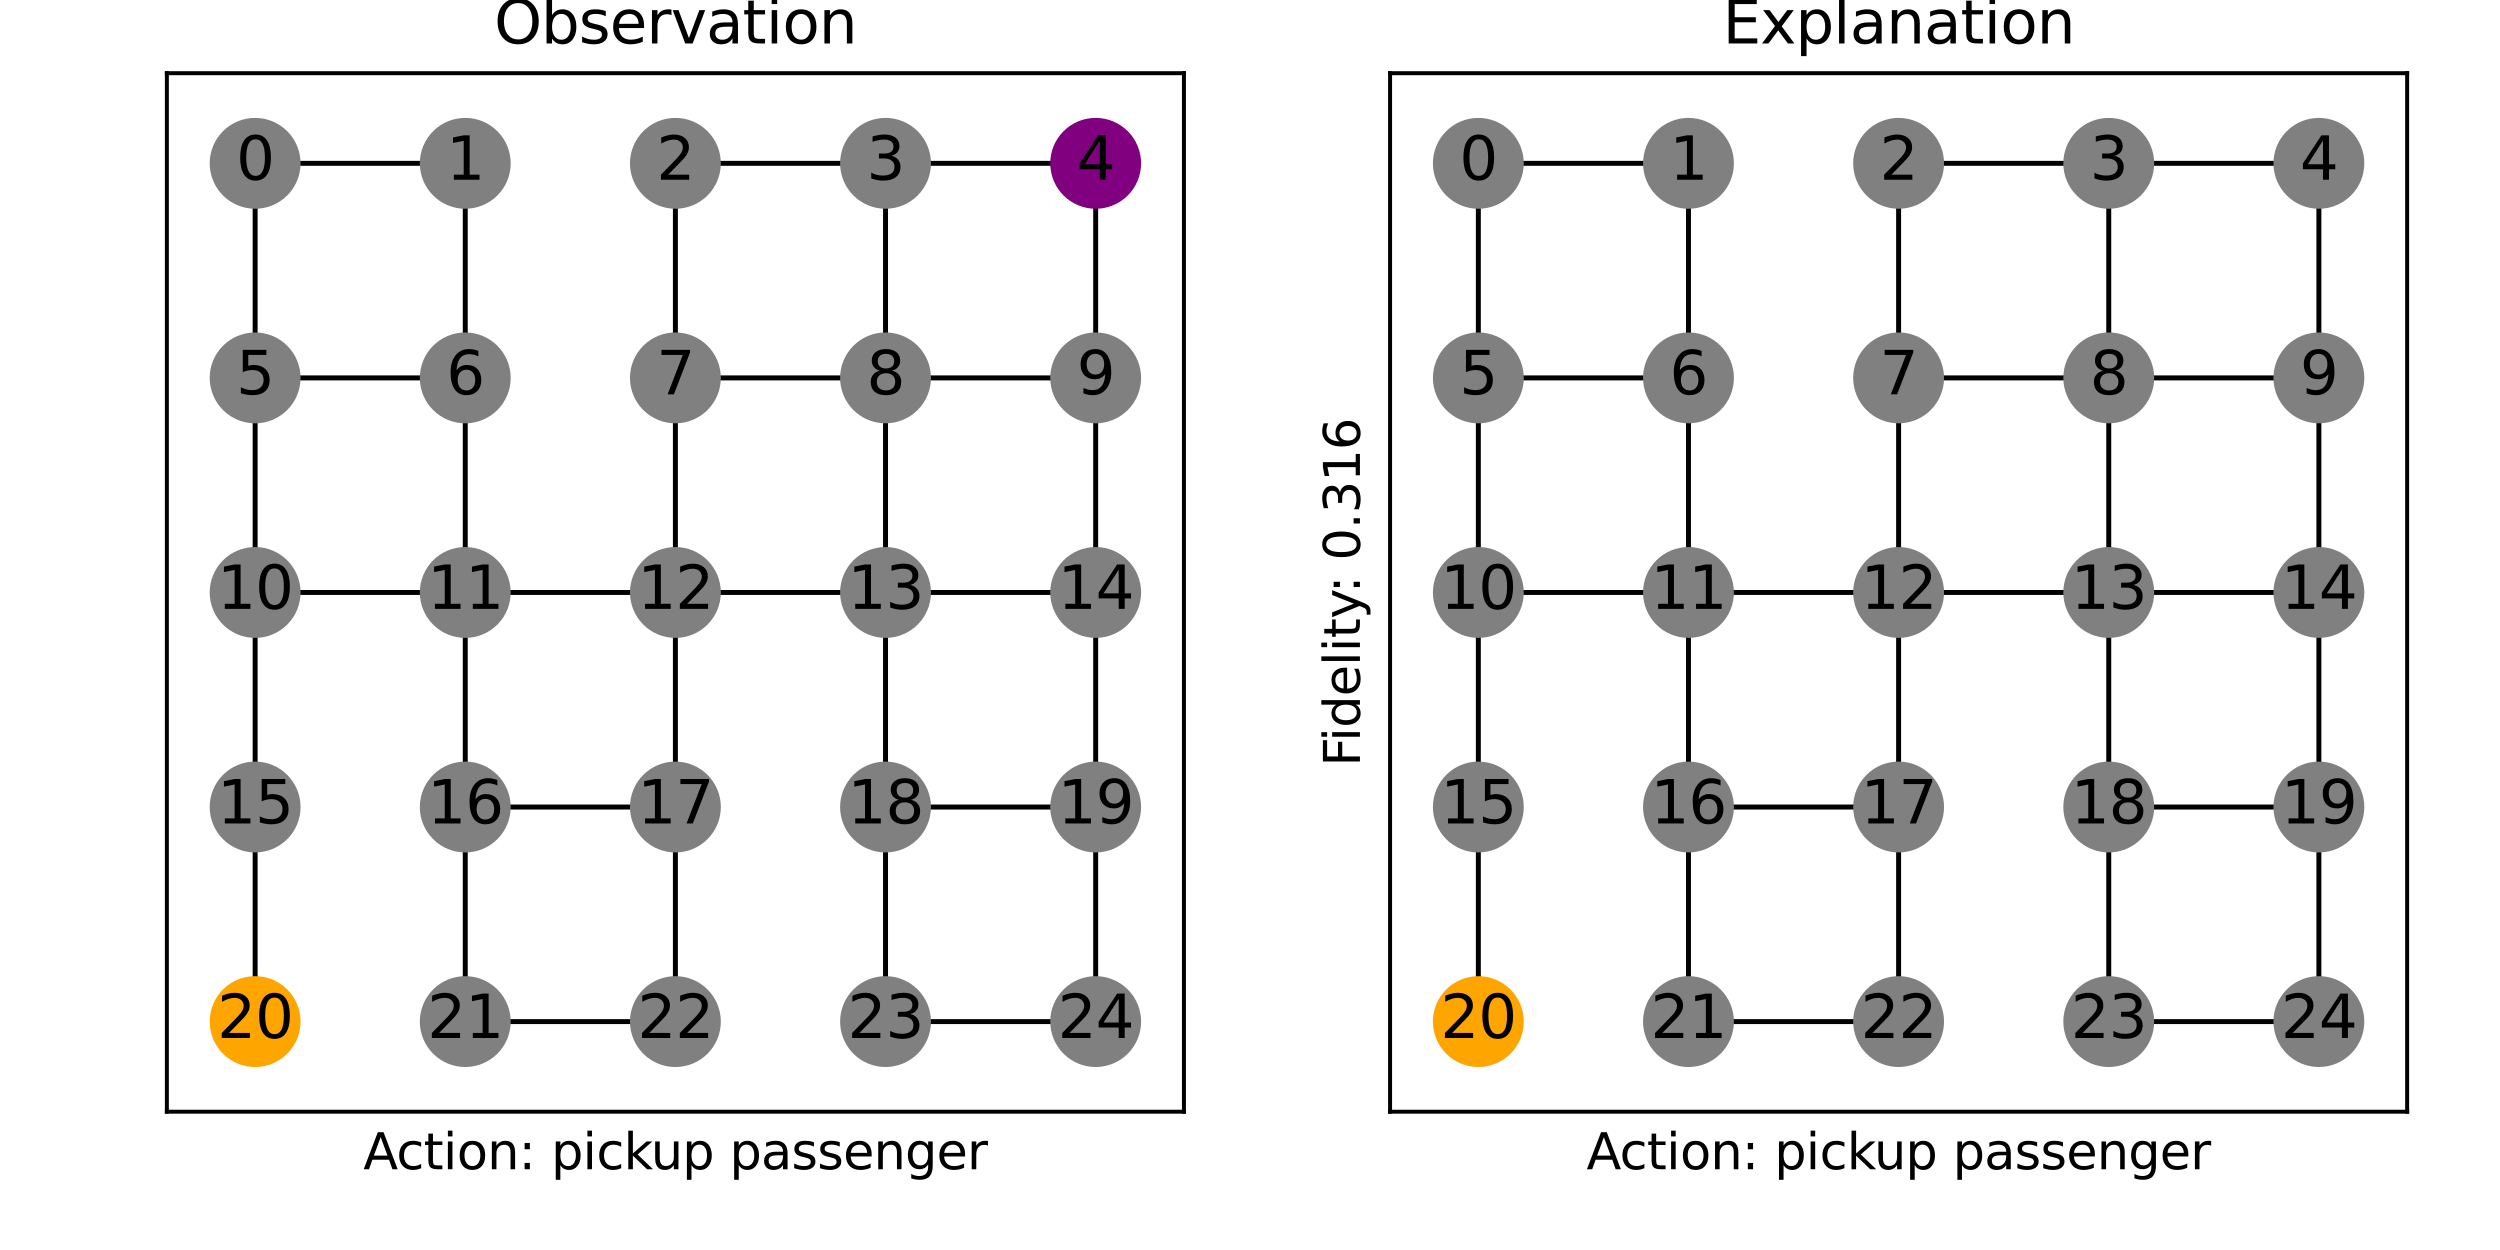 <?xml version="1.0" encoding="utf-8" standalone="no"?>
<!DOCTYPE svg PUBLIC "-//W3C//DTD SVG 1.1//EN"
  "http://www.w3.org/Graphics/SVG/1.1/DTD/svg11.dtd">
<svg xmlns:xlink="http://www.w3.org/1999/xlink" width="504pt" height="252pt" viewBox="0 0 504 252" xmlns="http://www.w3.org/2000/svg" version="1.1">
 <defs>
  <style type="text/css">*{stroke-linejoin: round; stroke-linecap: butt}</style>
 </defs>
 <g id="figure_1">
  <g id="patch_1">
   <path d="M 0 252 
L 504 252 
L 504 0 
L 0 0 
z
" style="fill: #ffffff"/>
  </g>
  <g id="axes_1">
   <g id="patch_2">
    <path d="M 33.64 224.12 
L 238.68 224.12 
L 238.68 14.76 
L 33.64 14.76 
z
" style="fill: #ffffff"/>
   </g>
   <g id="LineCollection_1">
    <path d="M 51.433 32.928 
L 93.796 32.928 
" clip-path="url(#pcb4b82e349)" style="fill: none; stroke: #000000"/>
    <path d="M 51.433 32.928 
L 51.433 76.184 
" clip-path="url(#pcb4b82e349)" style="fill: none; stroke: #000000"/>
    <path d="M 93.796 32.928 
L 93.796 76.184 
" clip-path="url(#pcb4b82e349)" style="fill: none; stroke: #000000"/>
    <path d="M 136.16 32.928 
L 178.524 32.928 
" clip-path="url(#pcb4b82e349)" style="fill: none; stroke: #000000"/>
    <path d="M 136.16 32.928 
L 136.16 76.184 
" clip-path="url(#pcb4b82e349)" style="fill: none; stroke: #000000"/>
    <path d="M 178.524 32.928 
L 220.887 32.928 
" clip-path="url(#pcb4b82e349)" style="fill: none; stroke: #000000"/>
    <path d="M 178.524 32.928 
L 178.524 76.184 
" clip-path="url(#pcb4b82e349)" style="fill: none; stroke: #000000"/>
    <path d="M 220.887 32.928 
L 220.887 76.184 
" clip-path="url(#pcb4b82e349)" style="fill: none; stroke: #000000"/>
    <path d="M 51.433 76.184 
L 93.796 76.184 
" clip-path="url(#pcb4b82e349)" style="fill: none; stroke: #000000"/>
    <path d="M 51.433 76.184 
L 51.433 119.44 
" clip-path="url(#pcb4b82e349)" style="fill: none; stroke: #000000"/>
    <path d="M 93.796 76.184 
L 93.796 119.44 
" clip-path="url(#pcb4b82e349)" style="fill: none; stroke: #000000"/>
    <path d="M 136.16 76.184 
L 178.524 76.184 
" clip-path="url(#pcb4b82e349)" style="fill: none; stroke: #000000"/>
    <path d="M 136.16 76.184 
L 136.16 119.44 
" clip-path="url(#pcb4b82e349)" style="fill: none; stroke: #000000"/>
    <path d="M 178.524 76.184 
L 220.887 76.184 
" clip-path="url(#pcb4b82e349)" style="fill: none; stroke: #000000"/>
    <path d="M 178.524 76.184 
L 178.524 119.44 
" clip-path="url(#pcb4b82e349)" style="fill: none; stroke: #000000"/>
    <path d="M 220.887 76.184 
L 220.887 119.44 
" clip-path="url(#pcb4b82e349)" style="fill: none; stroke: #000000"/>
    <path d="M 51.433 119.44 
L 93.796 119.44 
" clip-path="url(#pcb4b82e349)" style="fill: none; stroke: #000000"/>
    <path d="M 51.433 119.44 
L 51.433 162.696 
" clip-path="url(#pcb4b82e349)" style="fill: none; stroke: #000000"/>
    <path d="M 93.796 119.44 
L 136.16 119.44 
" clip-path="url(#pcb4b82e349)" style="fill: none; stroke: #000000"/>
    <path d="M 93.796 119.44 
L 93.796 162.696 
" clip-path="url(#pcb4b82e349)" style="fill: none; stroke: #000000"/>
    <path d="M 136.16 119.44 
L 178.524 119.44 
" clip-path="url(#pcb4b82e349)" style="fill: none; stroke: #000000"/>
    <path d="M 136.16 119.44 
L 136.16 162.696 
" clip-path="url(#pcb4b82e349)" style="fill: none; stroke: #000000"/>
    <path d="M 178.524 119.44 
L 220.887 119.44 
" clip-path="url(#pcb4b82e349)" style="fill: none; stroke: #000000"/>
    <path d="M 178.524 119.44 
L 178.524 162.696 
" clip-path="url(#pcb4b82e349)" style="fill: none; stroke: #000000"/>
    <path d="M 220.887 119.44 
L 220.887 162.696 
" clip-path="url(#pcb4b82e349)" style="fill: none; stroke: #000000"/>
    <path d="M 51.433 162.696 
L 51.433 205.952 
" clip-path="url(#pcb4b82e349)" style="fill: none; stroke: #000000"/>
    <path d="M 93.796 162.696 
L 136.16 162.696 
" clip-path="url(#pcb4b82e349)" style="fill: none; stroke: #000000"/>
    <path d="M 93.796 162.696 
L 93.796 205.952 
" clip-path="url(#pcb4b82e349)" style="fill: none; stroke: #000000"/>
    <path d="M 136.16 162.696 
L 136.16 205.952 
" clip-path="url(#pcb4b82e349)" style="fill: none; stroke: #000000"/>
    <path d="M 178.524 162.696 
L 220.887 162.696 
" clip-path="url(#pcb4b82e349)" style="fill: none; stroke: #000000"/>
    <path d="M 178.524 162.696 
L 178.524 205.952 
" clip-path="url(#pcb4b82e349)" style="fill: none; stroke: #000000"/>
    <path d="M 220.887 162.696 
L 220.887 205.952 
" clip-path="url(#pcb4b82e349)" style="fill: none; stroke: #000000"/>
    <path d="M 93.796 205.952 
L 136.16 205.952 
" clip-path="url(#pcb4b82e349)" style="fill: none; stroke: #000000"/>
    <path d="M 178.524 205.952 
L 220.887 205.952 
" clip-path="url(#pcb4b82e349)" style="fill: none; stroke: #000000"/>
   </g>
   <g id="matplotlib.axis_1">
    <g id="xtick_1"/>
    <g id="xtick_2"/>
    <g id="xtick_3"/>
    <g id="xtick_4"/>
    <g id="xtick_5"/>
    <g id="text_1">
     <!-- Action: pickup passenger -->
     <g transform="translate(73.244 235.718)scale(0.1 -0.1)">
      <defs>
       <path id="DejaVuSans-41" d="M 2188 4044 
L 1331 1722 
L 3047 1722 
L 2188 4044 
z
M 1831 4666 
L 2547 4666 
L 4325 0 
L 3669 0 
L 3244 1197 
L 1141 1197 
L 716 0 
L 50 0 
L 1831 4666 
z
" transform="scale(0.016)"/>
       <path id="DejaVuSans-63" d="M 3122 3366 
L 3122 2828 
Q 2878 2963 2633 3030 
Q 2388 3097 2138 3097 
Q 1578 3097 1268 2742 
Q 959 2388 959 1747 
Q 959 1106 1268 751 
Q 1578 397 2138 397 
Q 2388 397 2633 464 
Q 2878 531 3122 666 
L 3122 134 
Q 2881 22 2623 -34 
Q 2366 -91 2075 -91 
Q 1284 -91 818 406 
Q 353 903 353 1747 
Q 353 2603 823 3093 
Q 1294 3584 2113 3584 
Q 2378 3584 2631 3529 
Q 2884 3475 3122 3366 
z
" transform="scale(0.016)"/>
       <path id="DejaVuSans-74" d="M 1172 4494 
L 1172 3500 
L 2356 3500 
L 2356 3053 
L 1172 3053 
L 1172 1153 
Q 1172 725 1289 603 
Q 1406 481 1766 481 
L 2356 481 
L 2356 0 
L 1766 0 
Q 1100 0 847 248 
Q 594 497 594 1153 
L 594 3053 
L 172 3053 
L 172 3500 
L 594 3500 
L 594 4494 
L 1172 4494 
z
" transform="scale(0.016)"/>
       <path id="DejaVuSans-69" d="M 603 3500 
L 1178 3500 
L 1178 0 
L 603 0 
L 603 3500 
z
M 603 4863 
L 1178 4863 
L 1178 4134 
L 603 4134 
L 603 4863 
z
" transform="scale(0.016)"/>
       <path id="DejaVuSans-6f" d="M 1959 3097 
Q 1497 3097 1228 2736 
Q 959 2375 959 1747 
Q 959 1119 1226 758 
Q 1494 397 1959 397 
Q 2419 397 2687 759 
Q 2956 1122 2956 1747 
Q 2956 2369 2687 2733 
Q 2419 3097 1959 3097 
z
M 1959 3584 
Q 2709 3584 3137 3096 
Q 3566 2609 3566 1747 
Q 3566 888 3137 398 
Q 2709 -91 1959 -91 
Q 1206 -91 779 398 
Q 353 888 353 1747 
Q 353 2609 779 3096 
Q 1206 3584 1959 3584 
z
" transform="scale(0.016)"/>
       <path id="DejaVuSans-6e" d="M 3513 2113 
L 3513 0 
L 2938 0 
L 2938 2094 
Q 2938 2591 2744 2837 
Q 2550 3084 2163 3084 
Q 1697 3084 1428 2787 
Q 1159 2491 1159 1978 
L 1159 0 
L 581 0 
L 581 3500 
L 1159 3500 
L 1159 2956 
Q 1366 3272 1645 3428 
Q 1925 3584 2291 3584 
Q 2894 3584 3203 3211 
Q 3513 2838 3513 2113 
z
" transform="scale(0.016)"/>
       <path id="DejaVuSans-3a" d="M 750 794 
L 1409 794 
L 1409 0 
L 750 0 
L 750 794 
z
M 750 3309 
L 1409 3309 
L 1409 2516 
L 750 2516 
L 750 3309 
z
" transform="scale(0.016)"/>
       <path id="DejaVuSans-20" transform="scale(0.016)"/>
       <path id="DejaVuSans-70" d="M 1159 525 
L 1159 -1331 
L 581 -1331 
L 581 3500 
L 1159 3500 
L 1159 2969 
Q 1341 3281 1617 3432 
Q 1894 3584 2278 3584 
Q 2916 3584 3314 3078 
Q 3713 2572 3713 1747 
Q 3713 922 3314 415 
Q 2916 -91 2278 -91 
Q 1894 -91 1617 61 
Q 1341 213 1159 525 
z
M 3116 1747 
Q 3116 2381 2855 2742 
Q 2594 3103 2138 3103 
Q 1681 3103 1420 2742 
Q 1159 2381 1159 1747 
Q 1159 1113 1420 752 
Q 1681 391 2138 391 
Q 2594 391 2855 752 
Q 3116 1113 3116 1747 
z
" transform="scale(0.016)"/>
       <path id="DejaVuSans-6b" d="M 581 4863 
L 1159 4863 
L 1159 1991 
L 2875 3500 
L 3609 3500 
L 1753 1863 
L 3688 0 
L 2938 0 
L 1159 1709 
L 1159 0 
L 581 0 
L 581 4863 
z
" transform="scale(0.016)"/>
       <path id="DejaVuSans-75" d="M 544 1381 
L 544 3500 
L 1119 3500 
L 1119 1403 
Q 1119 906 1312 657 
Q 1506 409 1894 409 
Q 2359 409 2629 706 
Q 2900 1003 2900 1516 
L 2900 3500 
L 3475 3500 
L 3475 0 
L 2900 0 
L 2900 538 
Q 2691 219 2414 64 
Q 2138 -91 1772 -91 
Q 1169 -91 856 284 
Q 544 659 544 1381 
z
M 1991 3584 
L 1991 3584 
z
" transform="scale(0.016)"/>
       <path id="DejaVuSans-61" d="M 2194 1759 
Q 1497 1759 1228 1600 
Q 959 1441 959 1056 
Q 959 750 1161 570 
Q 1363 391 1709 391 
Q 2188 391 2477 730 
Q 2766 1069 2766 1631 
L 2766 1759 
L 2194 1759 
z
M 3341 1997 
L 3341 0 
L 2766 0 
L 2766 531 
Q 2569 213 2275 61 
Q 1981 -91 1556 -91 
Q 1019 -91 701 211 
Q 384 513 384 1019 
Q 384 1609 779 1909 
Q 1175 2209 1959 2209 
L 2766 2209 
L 2766 2266 
Q 2766 2663 2505 2880 
Q 2244 3097 1772 3097 
Q 1472 3097 1187 3025 
Q 903 2953 641 2809 
L 641 3341 
Q 956 3463 1253 3523 
Q 1550 3584 1831 3584 
Q 2591 3584 2966 3190 
Q 3341 2797 3341 1997 
z
" transform="scale(0.016)"/>
       <path id="DejaVuSans-73" d="M 2834 3397 
L 2834 2853 
Q 2591 2978 2328 3040 
Q 2066 3103 1784 3103 
Q 1356 3103 1142 2972 
Q 928 2841 928 2578 
Q 928 2378 1081 2264 
Q 1234 2150 1697 2047 
L 1894 2003 
Q 2506 1872 2764 1633 
Q 3022 1394 3022 966 
Q 3022 478 2636 193 
Q 2250 -91 1575 -91 
Q 1294 -91 989 -36 
Q 684 19 347 128 
L 347 722 
Q 666 556 975 473 
Q 1284 391 1588 391 
Q 1994 391 2212 530 
Q 2431 669 2431 922 
Q 2431 1156 2273 1281 
Q 2116 1406 1581 1522 
L 1381 1569 
Q 847 1681 609 1914 
Q 372 2147 372 2553 
Q 372 3047 722 3315 
Q 1072 3584 1716 3584 
Q 2034 3584 2315 3537 
Q 2597 3491 2834 3397 
z
" transform="scale(0.016)"/>
       <path id="DejaVuSans-65" d="M 3597 1894 
L 3597 1613 
L 953 1613 
Q 991 1019 1311 708 
Q 1631 397 2203 397 
Q 2534 397 2845 478 
Q 3156 559 3463 722 
L 3463 178 
Q 3153 47 2828 -22 
Q 2503 -91 2169 -91 
Q 1331 -91 842 396 
Q 353 884 353 1716 
Q 353 2575 817 3079 
Q 1281 3584 2069 3584 
Q 2775 3584 3186 3129 
Q 3597 2675 3597 1894 
z
M 3022 2063 
Q 3016 2534 2758 2815 
Q 2500 3097 2075 3097 
Q 1594 3097 1305 2825 
Q 1016 2553 972 2059 
L 3022 2063 
z
" transform="scale(0.016)"/>
       <path id="DejaVuSans-67" d="M 2906 1791 
Q 2906 2416 2648 2759 
Q 2391 3103 1925 3103 
Q 1463 3103 1205 2759 
Q 947 2416 947 1791 
Q 947 1169 1205 825 
Q 1463 481 1925 481 
Q 2391 481 2648 825 
Q 2906 1169 2906 1791 
z
M 3481 434 
Q 3481 -459 3084 -895 
Q 2688 -1331 1869 -1331 
Q 1566 -1331 1297 -1286 
Q 1028 -1241 775 -1147 
L 775 -588 
Q 1028 -725 1275 -790 
Q 1522 -856 1778 -856 
Q 2344 -856 2625 -561 
Q 2906 -266 2906 331 
L 2906 616 
Q 2728 306 2450 153 
Q 2172 0 1784 0 
Q 1141 0 747 490 
Q 353 981 353 1791 
Q 353 2603 747 3093 
Q 1141 3584 1784 3584 
Q 2172 3584 2450 3431 
Q 2728 3278 2906 2969 
L 2906 3500 
L 3481 3500 
L 3481 434 
z
" transform="scale(0.016)"/>
       <path id="DejaVuSans-72" d="M 2631 2963 
Q 2534 3019 2420 3045 
Q 2306 3072 2169 3072 
Q 1681 3072 1420 2755 
Q 1159 2438 1159 1844 
L 1159 0 
L 581 0 
L 581 3500 
L 1159 3500 
L 1159 2956 
Q 1341 3275 1631 3429 
Q 1922 3584 2338 3584 
Q 2397 3584 2469 3576 
Q 2541 3569 2628 3553 
L 2631 2963 
z
" transform="scale(0.016)"/>
      </defs>
      <use xlink:href="#DejaVuSans-41"/>
      <use xlink:href="#DejaVuSans-63" x="66.658"/>
      <use xlink:href="#DejaVuSans-74" x="121.639"/>
      <use xlink:href="#DejaVuSans-69" x="160.848"/>
      <use xlink:href="#DejaVuSans-6f" x="188.631"/>
      <use xlink:href="#DejaVuSans-6e" x="249.812"/>
      <use xlink:href="#DejaVuSans-3a" x="313.191"/>
      <use xlink:href="#DejaVuSans-20" x="346.883"/>
      <use xlink:href="#DejaVuSans-70" x="378.67"/>
      <use xlink:href="#DejaVuSans-69" x="442.146"/>
      <use xlink:href="#DejaVuSans-63" x="469.93"/>
      <use xlink:href="#DejaVuSans-6b" x="524.91"/>
      <use xlink:href="#DejaVuSans-75" x="579.695"/>
      <use xlink:href="#DejaVuSans-70" x="643.074"/>
      <use xlink:href="#DejaVuSans-20" x="706.551"/>
      <use xlink:href="#DejaVuSans-70" x="738.338"/>
      <use xlink:href="#DejaVuSans-61" x="801.814"/>
      <use xlink:href="#DejaVuSans-73" x="863.094"/>
      <use xlink:href="#DejaVuSans-73" x="915.193"/>
      <use xlink:href="#DejaVuSans-65" x="967.293"/>
      <use xlink:href="#DejaVuSans-6e" x="1028.816"/>
      <use xlink:href="#DejaVuSans-67" x="1092.195"/>
      <use xlink:href="#DejaVuSans-65" x="1155.672"/>
      <use xlink:href="#DejaVuSans-72" x="1217.195"/>
     </g>
    </g>
   </g>
   <g id="matplotlib.axis_2">
    <g id="ytick_1"/>
    <g id="ytick_2"/>
    <g id="ytick_3"/>
    <g id="ytick_4"/>
    <g id="ytick_5"/>
   </g>
   <g id="PathCollection_1">
    <defs>
     <path id="C0_0_77dc4e3159" d="M 0 8.66 
C 2.297 8.66 4.5 7.748 6.124 6.124 
C 7.748 4.5 8.66 2.297 8.66 -0 
C 8.66 -2.297 7.748 -4.5 6.124 -6.124 
C 4.5 -7.748 2.297 -8.66 0 -8.66 
C -2.297 -8.66 -4.5 -7.748 -6.124 -6.124 
C -7.748 -4.5 -8.66 -2.297 -8.66 0 
C -8.66 2.297 -7.748 4.5 -6.124 6.124 
C -4.5 7.748 -2.297 8.66 0 8.66 
z
"/>
    </defs>
    <g clip-path="url(#pcb4b82e349)">
     <use xlink:href="#C0_0_77dc4e3159" x="51.433" y="32.928" style="fill: #808080; stroke: #808080"/>
    </g>
    <g clip-path="url(#pcb4b82e349)">
     <use xlink:href="#C0_0_77dc4e3159" x="93.796" y="32.928" style="fill: #808080; stroke: #808080"/>
    </g>
    <g clip-path="url(#pcb4b82e349)">
     <use xlink:href="#C0_0_77dc4e3159" x="136.16" y="32.928" style="fill: #808080; stroke: #808080"/>
    </g>
    <g clip-path="url(#pcb4b82e349)">
     <use xlink:href="#C0_0_77dc4e3159" x="178.524" y="32.928" style="fill: #808080; stroke: #808080"/>
    </g>
    <g clip-path="url(#pcb4b82e349)">
     <use xlink:href="#C0_0_77dc4e3159" x="220.887" y="32.928" style="fill: #800080; stroke: #800080"/>
    </g>
    <g clip-path="url(#pcb4b82e349)">
     <use xlink:href="#C0_0_77dc4e3159" x="51.433" y="76.184" style="fill: #808080; stroke: #808080"/>
    </g>
    <g clip-path="url(#pcb4b82e349)">
     <use xlink:href="#C0_0_77dc4e3159" x="93.796" y="76.184" style="fill: #808080; stroke: #808080"/>
    </g>
    <g clip-path="url(#pcb4b82e349)">
     <use xlink:href="#C0_0_77dc4e3159" x="136.16" y="76.184" style="fill: #808080; stroke: #808080"/>
    </g>
    <g clip-path="url(#pcb4b82e349)">
     <use xlink:href="#C0_0_77dc4e3159" x="178.524" y="76.184" style="fill: #808080; stroke: #808080"/>
    </g>
    <g clip-path="url(#pcb4b82e349)">
     <use xlink:href="#C0_0_77dc4e3159" x="220.887" y="76.184" style="fill: #808080; stroke: #808080"/>
    </g>
    <g clip-path="url(#pcb4b82e349)">
     <use xlink:href="#C0_0_77dc4e3159" x="51.433" y="119.44" style="fill: #808080; stroke: #808080"/>
    </g>
    <g clip-path="url(#pcb4b82e349)">
     <use xlink:href="#C0_0_77dc4e3159" x="93.796" y="119.44" style="fill: #808080; stroke: #808080"/>
    </g>
    <g clip-path="url(#pcb4b82e349)">
     <use xlink:href="#C0_0_77dc4e3159" x="136.16" y="119.44" style="fill: #808080; stroke: #808080"/>
    </g>
    <g clip-path="url(#pcb4b82e349)">
     <use xlink:href="#C0_0_77dc4e3159" x="178.524" y="119.44" style="fill: #808080; stroke: #808080"/>
    </g>
    <g clip-path="url(#pcb4b82e349)">
     <use xlink:href="#C0_0_77dc4e3159" x="220.887" y="119.44" style="fill: #808080; stroke: #808080"/>
    </g>
    <g clip-path="url(#pcb4b82e349)">
     <use xlink:href="#C0_0_77dc4e3159" x="51.433" y="162.696" style="fill: #808080; stroke: #808080"/>
    </g>
    <g clip-path="url(#pcb4b82e349)">
     <use xlink:href="#C0_0_77dc4e3159" x="93.796" y="162.696" style="fill: #808080; stroke: #808080"/>
    </g>
    <g clip-path="url(#pcb4b82e349)">
     <use xlink:href="#C0_0_77dc4e3159" x="136.16" y="162.696" style="fill: #808080; stroke: #808080"/>
    </g>
    <g clip-path="url(#pcb4b82e349)">
     <use xlink:href="#C0_0_77dc4e3159" x="178.524" y="162.696" style="fill: #808080; stroke: #808080"/>
    </g>
    <g clip-path="url(#pcb4b82e349)">
     <use xlink:href="#C0_0_77dc4e3159" x="220.887" y="162.696" style="fill: #808080; stroke: #808080"/>
    </g>
    <g clip-path="url(#pcb4b82e349)">
     <use xlink:href="#C0_0_77dc4e3159" x="51.433" y="205.952" style="fill: #ffa500; stroke: #ffa500"/>
    </g>
    <g clip-path="url(#pcb4b82e349)">
     <use xlink:href="#C0_0_77dc4e3159" x="93.796" y="205.952" style="fill: #808080; stroke: #808080"/>
    </g>
    <g clip-path="url(#pcb4b82e349)">
     <use xlink:href="#C0_0_77dc4e3159" x="136.16" y="205.952" style="fill: #808080; stroke: #808080"/>
    </g>
    <g clip-path="url(#pcb4b82e349)">
     <use xlink:href="#C0_0_77dc4e3159" x="178.524" y="205.952" style="fill: #808080; stroke: #808080"/>
    </g>
    <g clip-path="url(#pcb4b82e349)">
     <use xlink:href="#C0_0_77dc4e3159" x="220.887" y="205.952" style="fill: #808080; stroke: #808080"/>
    </g>
   </g>
   <g id="patch_3">
    <path d="M 33.64 224.12 
L 33.64 14.76 
" style="fill: none; stroke: #000000; stroke-width: 0.8; stroke-linejoin: miter; stroke-linecap: square"/>
   </g>
   <g id="patch_4">
    <path d="M 238.68 224.12 
L 238.68 14.76 
" style="fill: none; stroke: #000000; stroke-width: 0.8; stroke-linejoin: miter; stroke-linecap: square"/>
   </g>
   <g id="patch_5">
    <path d="M 33.64 224.12 
L 238.68 224.12 
" style="fill: none; stroke: #000000; stroke-width: 0.8; stroke-linejoin: miter; stroke-linecap: square"/>
   </g>
   <g id="patch_6">
    <path d="M 33.64 14.76 
L 238.68 14.76 
" style="fill: none; stroke: #000000; stroke-width: 0.8; stroke-linejoin: miter; stroke-linecap: square"/>
   </g>
   <g id="text_2">
    <g clip-path="url(#pcb4b82e349)">
     <!-- 0 -->
     <g transform="translate(47.615 36.239)scale(0.12 -0.12)">
      <defs>
       <path id="DejaVuSans-30" d="M 2034 4250 
Q 1547 4250 1301 3770 
Q 1056 3291 1056 2328 
Q 1056 1369 1301 889 
Q 1547 409 2034 409 
Q 2525 409 2770 889 
Q 3016 1369 3016 2328 
Q 3016 3291 2770 3770 
Q 2525 4250 2034 4250 
z
M 2034 4750 
Q 2819 4750 3233 4129 
Q 3647 3509 3647 2328 
Q 3647 1150 3233 529 
Q 2819 -91 2034 -91 
Q 1250 -91 836 529 
Q 422 1150 422 2328 
Q 422 3509 836 4129 
Q 1250 4750 2034 4750 
z
" transform="scale(0.016)"/>
      </defs>
      <use xlink:href="#DejaVuSans-30"/>
     </g>
    </g>
   </g>
   <g id="text_3">
    <g clip-path="url(#pcb4b82e349)">
     <!-- 1 -->
     <g transform="translate(89.979 36.239)scale(0.12 -0.12)">
      <defs>
       <path id="DejaVuSans-31" d="M 794 531 
L 1825 531 
L 1825 4091 
L 703 3866 
L 703 4441 
L 1819 4666 
L 2450 4666 
L 2450 531 
L 3481 531 
L 3481 0 
L 794 0 
L 794 531 
z
" transform="scale(0.016)"/>
      </defs>
      <use xlink:href="#DejaVuSans-31"/>
     </g>
    </g>
   </g>
   <g id="text_4">
    <g clip-path="url(#pcb4b82e349)">
     <!-- 2 -->
     <g transform="translate(132.343 36.239)scale(0.12 -0.12)">
      <defs>
       <path id="DejaVuSans-32" d="M 1228 531 
L 3431 531 
L 3431 0 
L 469 0 
L 469 531 
Q 828 903 1448 1529 
Q 2069 2156 2228 2338 
Q 2531 2678 2651 2914 
Q 2772 3150 2772 3378 
Q 2772 3750 2511 3984 
Q 2250 4219 1831 4219 
Q 1534 4219 1204 4116 
Q 875 4013 500 3803 
L 500 4441 
Q 881 4594 1212 4672 
Q 1544 4750 1819 4750 
Q 2544 4750 2975 4387 
Q 3406 4025 3406 3419 
Q 3406 3131 3298 2873 
Q 3191 2616 2906 2266 
Q 2828 2175 2409 1742 
Q 1991 1309 1228 531 
z
" transform="scale(0.016)"/>
      </defs>
      <use xlink:href="#DejaVuSans-32"/>
     </g>
    </g>
   </g>
   <g id="text_5">
    <g clip-path="url(#pcb4b82e349)">
     <!-- 3 -->
     <g transform="translate(174.706 36.239)scale(0.12 -0.12)">
      <defs>
       <path id="DejaVuSans-33" d="M 2597 2516 
Q 3050 2419 3304 2112 
Q 3559 1806 3559 1356 
Q 3559 666 3084 287 
Q 2609 -91 1734 -91 
Q 1441 -91 1130 -33 
Q 819 25 488 141 
L 488 750 
Q 750 597 1062 519 
Q 1375 441 1716 441 
Q 2309 441 2620 675 
Q 2931 909 2931 1356 
Q 2931 1769 2642 2001 
Q 2353 2234 1838 2234 
L 1294 2234 
L 1294 2753 
L 1863 2753 
Q 2328 2753 2575 2939 
Q 2822 3125 2822 3475 
Q 2822 3834 2567 4026 
Q 2313 4219 1838 4219 
Q 1578 4219 1281 4162 
Q 984 4106 628 3988 
L 628 4550 
Q 988 4650 1302 4700 
Q 1616 4750 1894 4750 
Q 2613 4750 3031 4423 
Q 3450 4097 3450 3541 
Q 3450 3153 3228 2886 
Q 3006 2619 2597 2516 
z
" transform="scale(0.016)"/>
      </defs>
      <use xlink:href="#DejaVuSans-33"/>
     </g>
    </g>
   </g>
   <g id="text_6">
    <g clip-path="url(#pcb4b82e349)">
     <!-- 4 -->
     <g transform="translate(217.07 36.239)scale(0.12 -0.12)">
      <defs>
       <path id="DejaVuSans-34" d="M 2419 4116 
L 825 1625 
L 2419 1625 
L 2419 4116 
z
M 2253 4666 
L 3047 4666 
L 3047 1625 
L 3713 1625 
L 3713 1100 
L 3047 1100 
L 3047 0 
L 2419 0 
L 2419 1100 
L 313 1100 
L 313 1709 
L 2253 4666 
z
" transform="scale(0.016)"/>
      </defs>
      <use xlink:href="#DejaVuSans-34"/>
     </g>
    </g>
   </g>
   <g id="text_7">
    <g clip-path="url(#pcb4b82e349)">
     <!-- 5 -->
     <g transform="translate(47.615 79.495)scale(0.12 -0.12)">
      <defs>
       <path id="DejaVuSans-35" d="M 691 4666 
L 3169 4666 
L 3169 4134 
L 1269 4134 
L 1269 2991 
Q 1406 3038 1543 3061 
Q 1681 3084 1819 3084 
Q 2600 3084 3056 2656 
Q 3513 2228 3513 1497 
Q 3513 744 3044 326 
Q 2575 -91 1722 -91 
Q 1428 -91 1123 -41 
Q 819 9 494 109 
L 494 744 
Q 775 591 1075 516 
Q 1375 441 1709 441 
Q 2250 441 2565 725 
Q 2881 1009 2881 1497 
Q 2881 1984 2565 2268 
Q 2250 2553 1709 2553 
Q 1456 2553 1204 2497 
Q 953 2441 691 2322 
L 691 4666 
z
" transform="scale(0.016)"/>
      </defs>
      <use xlink:href="#DejaVuSans-35"/>
     </g>
    </g>
   </g>
   <g id="text_8">
    <g clip-path="url(#pcb4b82e349)">
     <!-- 6 -->
     <g transform="translate(89.979 79.495)scale(0.12 -0.12)">
      <defs>
       <path id="DejaVuSans-36" d="M 2113 2584 
Q 1688 2584 1439 2293 
Q 1191 2003 1191 1497 
Q 1191 994 1439 701 
Q 1688 409 2113 409 
Q 2538 409 2786 701 
Q 3034 994 3034 1497 
Q 3034 2003 2786 2293 
Q 2538 2584 2113 2584 
z
M 3366 4563 
L 3366 3988 
Q 3128 4100 2886 4159 
Q 2644 4219 2406 4219 
Q 1781 4219 1451 3797 
Q 1122 3375 1075 2522 
Q 1259 2794 1537 2939 
Q 1816 3084 2150 3084 
Q 2853 3084 3261 2657 
Q 3669 2231 3669 1497 
Q 3669 778 3244 343 
Q 2819 -91 2113 -91 
Q 1303 -91 875 529 
Q 447 1150 447 2328 
Q 447 3434 972 4092 
Q 1497 4750 2381 4750 
Q 2619 4750 2861 4703 
Q 3103 4656 3366 4563 
z
" transform="scale(0.016)"/>
      </defs>
      <use xlink:href="#DejaVuSans-36"/>
     </g>
    </g>
   </g>
   <g id="text_9">
    <g clip-path="url(#pcb4b82e349)">
     <!-- 7 -->
     <g transform="translate(132.343 79.495)scale(0.12 -0.12)">
      <defs>
       <path id="DejaVuSans-37" d="M 525 4666 
L 3525 4666 
L 3525 4397 
L 1831 0 
L 1172 0 
L 2766 4134 
L 525 4134 
L 525 4666 
z
" transform="scale(0.016)"/>
      </defs>
      <use xlink:href="#DejaVuSans-37"/>
     </g>
    </g>
   </g>
   <g id="text_10">
    <g clip-path="url(#pcb4b82e349)">
     <!-- 8 -->
     <g transform="translate(174.706 79.495)scale(0.12 -0.12)">
      <defs>
       <path id="DejaVuSans-38" d="M 2034 2216 
Q 1584 2216 1326 1975 
Q 1069 1734 1069 1313 
Q 1069 891 1326 650 
Q 1584 409 2034 409 
Q 2484 409 2743 651 
Q 3003 894 3003 1313 
Q 3003 1734 2745 1975 
Q 2488 2216 2034 2216 
z
M 1403 2484 
Q 997 2584 770 2862 
Q 544 3141 544 3541 
Q 544 4100 942 4425 
Q 1341 4750 2034 4750 
Q 2731 4750 3128 4425 
Q 3525 4100 3525 3541 
Q 3525 3141 3298 2862 
Q 3072 2584 2669 2484 
Q 3125 2378 3379 2068 
Q 3634 1759 3634 1313 
Q 3634 634 3220 271 
Q 2806 -91 2034 -91 
Q 1263 -91 848 271 
Q 434 634 434 1313 
Q 434 1759 690 2068 
Q 947 2378 1403 2484 
z
M 1172 3481 
Q 1172 3119 1398 2916 
Q 1625 2713 2034 2713 
Q 2441 2713 2670 2916 
Q 2900 3119 2900 3481 
Q 2900 3844 2670 4047 
Q 2441 4250 2034 4250 
Q 1625 4250 1398 4047 
Q 1172 3844 1172 3481 
z
" transform="scale(0.016)"/>
      </defs>
      <use xlink:href="#DejaVuSans-38"/>
     </g>
    </g>
   </g>
   <g id="text_11">
    <g clip-path="url(#pcb4b82e349)">
     <!-- 9 -->
     <g transform="translate(217.07 79.495)scale(0.12 -0.12)">
      <defs>
       <path id="DejaVuSans-39" d="M 703 97 
L 703 672 
Q 941 559 1184 500 
Q 1428 441 1663 441 
Q 2288 441 2617 861 
Q 2947 1281 2994 2138 
Q 2813 1869 2534 1725 
Q 2256 1581 1919 1581 
Q 1219 1581 811 2004 
Q 403 2428 403 3163 
Q 403 3881 828 4315 
Q 1253 4750 1959 4750 
Q 2769 4750 3195 4129 
Q 3622 3509 3622 2328 
Q 3622 1225 3098 567 
Q 2575 -91 1691 -91 
Q 1453 -91 1209 -44 
Q 966 3 703 97 
z
M 1959 2075 
Q 2384 2075 2632 2365 
Q 2881 2656 2881 3163 
Q 2881 3666 2632 3958 
Q 2384 4250 1959 4250 
Q 1534 4250 1286 3958 
Q 1038 3666 1038 3163 
Q 1038 2656 1286 2365 
Q 1534 2075 1959 2075 
z
" transform="scale(0.016)"/>
      </defs>
      <use xlink:href="#DejaVuSans-39"/>
     </g>
    </g>
   </g>
   <g id="text_12">
    <g clip-path="url(#pcb4b82e349)">
     <!-- 10 -->
     <g transform="translate(43.798 122.751)scale(0.12 -0.12)">
      <use xlink:href="#DejaVuSans-31"/>
      <use xlink:href="#DejaVuSans-30" x="63.623"/>
     </g>
    </g>
   </g>
   <g id="text_13">
    <g clip-path="url(#pcb4b82e349)">
     <!-- 11 -->
     <g transform="translate(86.161 122.751)scale(0.12 -0.12)">
      <use xlink:href="#DejaVuSans-31"/>
      <use xlink:href="#DejaVuSans-31" x="63.623"/>
     </g>
    </g>
   </g>
   <g id="text_14">
    <g clip-path="url(#pcb4b82e349)">
     <!-- 12 -->
     <g transform="translate(128.525 122.751)scale(0.12 -0.12)">
      <use xlink:href="#DejaVuSans-31"/>
      <use xlink:href="#DejaVuSans-32" x="63.623"/>
     </g>
    </g>
   </g>
   <g id="text_15">
    <g clip-path="url(#pcb4b82e349)">
     <!-- 13 -->
     <g transform="translate(170.889 122.751)scale(0.12 -0.12)">
      <use xlink:href="#DejaVuSans-31"/>
      <use xlink:href="#DejaVuSans-33" x="63.623"/>
     </g>
    </g>
   </g>
   <g id="text_16">
    <g clip-path="url(#pcb4b82e349)">
     <!-- 14 -->
     <g transform="translate(213.252 122.751)scale(0.12 -0.12)">
      <use xlink:href="#DejaVuSans-31"/>
      <use xlink:href="#DejaVuSans-34" x="63.623"/>
     </g>
    </g>
   </g>
   <g id="text_17">
    <g clip-path="url(#pcb4b82e349)">
     <!-- 15 -->
     <g transform="translate(43.798 166.007)scale(0.12 -0.12)">
      <use xlink:href="#DejaVuSans-31"/>
      <use xlink:href="#DejaVuSans-35" x="63.623"/>
     </g>
    </g>
   </g>
   <g id="text_18">
    <g clip-path="url(#pcb4b82e349)">
     <!-- 16 -->
     <g transform="translate(86.161 166.007)scale(0.12 -0.12)">
      <use xlink:href="#DejaVuSans-31"/>
      <use xlink:href="#DejaVuSans-36" x="63.623"/>
     </g>
    </g>
   </g>
   <g id="text_19">
    <g clip-path="url(#pcb4b82e349)">
     <!-- 17 -->
     <g transform="translate(128.525 166.007)scale(0.12 -0.12)">
      <use xlink:href="#DejaVuSans-31"/>
      <use xlink:href="#DejaVuSans-37" x="63.623"/>
     </g>
    </g>
   </g>
   <g id="text_20">
    <g clip-path="url(#pcb4b82e349)">
     <!-- 18 -->
     <g transform="translate(170.889 166.007)scale(0.12 -0.12)">
      <use xlink:href="#DejaVuSans-31"/>
      <use xlink:href="#DejaVuSans-38" x="63.623"/>
     </g>
    </g>
   </g>
   <g id="text_21">
    <g clip-path="url(#pcb4b82e349)">
     <!-- 19 -->
     <g transform="translate(213.252 166.007)scale(0.12 -0.12)">
      <use xlink:href="#DejaVuSans-31"/>
      <use xlink:href="#DejaVuSans-39" x="63.623"/>
     </g>
    </g>
   </g>
   <g id="text_22">
    <g clip-path="url(#pcb4b82e349)">
     <!-- 20 -->
     <g transform="translate(43.798 209.264)scale(0.12 -0.12)">
      <use xlink:href="#DejaVuSans-32"/>
      <use xlink:href="#DejaVuSans-30" x="63.623"/>
     </g>
    </g>
   </g>
   <g id="text_23">
    <g clip-path="url(#pcb4b82e349)">
     <!-- 21 -->
     <g transform="translate(86.161 209.264)scale(0.12 -0.12)">
      <use xlink:href="#DejaVuSans-32"/>
      <use xlink:href="#DejaVuSans-31" x="63.623"/>
     </g>
    </g>
   </g>
   <g id="text_24">
    <g clip-path="url(#pcb4b82e349)">
     <!-- 22 -->
     <g transform="translate(128.525 209.264)scale(0.12 -0.12)">
      <use xlink:href="#DejaVuSans-32"/>
      <use xlink:href="#DejaVuSans-32" x="63.623"/>
     </g>
    </g>
   </g>
   <g id="text_25">
    <g clip-path="url(#pcb4b82e349)">
     <!-- 23 -->
     <g transform="translate(170.889 209.264)scale(0.12 -0.12)">
      <use xlink:href="#DejaVuSans-32"/>
      <use xlink:href="#DejaVuSans-33" x="63.623"/>
     </g>
    </g>
   </g>
   <g id="text_26">
    <g clip-path="url(#pcb4b82e349)">
     <!-- 24 -->
     <g transform="translate(213.252 209.264)scale(0.12 -0.12)">
      <use xlink:href="#DejaVuSans-32"/>
      <use xlink:href="#DejaVuSans-34" x="63.623"/>
     </g>
    </g>
   </g>
   <g id="text_27">
    <!-- Observation -->
    <g transform="translate(99.623 8.76)scale(0.12 -0.12)">
     <defs>
      <path id="DejaVuSans-4f" d="M 2522 4238 
Q 1834 4238 1429 3725 
Q 1025 3213 1025 2328 
Q 1025 1447 1429 934 
Q 1834 422 2522 422 
Q 3209 422 3611 934 
Q 4013 1447 4013 2328 
Q 4013 3213 3611 3725 
Q 3209 4238 2522 4238 
z
M 2522 4750 
Q 3503 4750 4090 4092 
Q 4678 3434 4678 2328 
Q 4678 1225 4090 567 
Q 3503 -91 2522 -91 
Q 1538 -91 948 565 
Q 359 1222 359 2328 
Q 359 3434 948 4092 
Q 1538 4750 2522 4750 
z
" transform="scale(0.016)"/>
      <path id="DejaVuSans-62" d="M 3116 1747 
Q 3116 2381 2855 2742 
Q 2594 3103 2138 3103 
Q 1681 3103 1420 2742 
Q 1159 2381 1159 1747 
Q 1159 1113 1420 752 
Q 1681 391 2138 391 
Q 2594 391 2855 752 
Q 3116 1113 3116 1747 
z
M 1159 2969 
Q 1341 3281 1617 3432 
Q 1894 3584 2278 3584 
Q 2916 3584 3314 3078 
Q 3713 2572 3713 1747 
Q 3713 922 3314 415 
Q 2916 -91 2278 -91 
Q 1894 -91 1617 61 
Q 1341 213 1159 525 
L 1159 0 
L 581 0 
L 581 4863 
L 1159 4863 
L 1159 2969 
z
" transform="scale(0.016)"/>
      <path id="DejaVuSans-76" d="M 191 3500 
L 800 3500 
L 1894 563 
L 2988 3500 
L 3597 3500 
L 2284 0 
L 1503 0 
L 191 3500 
z
" transform="scale(0.016)"/>
     </defs>
     <use xlink:href="#DejaVuSans-4f"/>
     <use xlink:href="#DejaVuSans-62" x="78.711"/>
     <use xlink:href="#DejaVuSans-73" x="142.188"/>
     <use xlink:href="#DejaVuSans-65" x="194.287"/>
     <use xlink:href="#DejaVuSans-72" x="255.811"/>
     <use xlink:href="#DejaVuSans-76" x="296.924"/>
     <use xlink:href="#DejaVuSans-61" x="356.104"/>
     <use xlink:href="#DejaVuSans-74" x="417.383"/>
     <use xlink:href="#DejaVuSans-69" x="456.592"/>
     <use xlink:href="#DejaVuSans-6f" x="484.375"/>
     <use xlink:href="#DejaVuSans-6e" x="545.557"/>
    </g>
   </g>
  </g>
  <g id="axes_2">
   <g id="patch_7">
    <path d="M 280.24 224.12 
L 485.28 224.12 
L 485.28 14.76 
L 280.24 14.76 
z
" style="fill: #ffffff"/>
   </g>
   <g id="LineCollection_2">
    <path d="M 298.033 32.928 
L 340.396 32.928 
" clip-path="url(#p93dd378950)" style="fill: none; stroke: #000000"/>
    <path d="M 298.033 32.928 
L 298.033 76.184 
" clip-path="url(#p93dd378950)" style="fill: none; stroke: #000000"/>
    <path d="M 340.396 32.928 
L 340.396 76.184 
" clip-path="url(#p93dd378950)" style="fill: none; stroke: #000000"/>
    <path d="M 382.76 32.928 
L 425.124 32.928 
" clip-path="url(#p93dd378950)" style="fill: none; stroke: #000000"/>
    <path d="M 382.76 32.928 
L 382.76 76.184 
" clip-path="url(#p93dd378950)" style="fill: none; stroke: #000000"/>
    <path d="M 425.124 32.928 
L 467.487 32.928 
" clip-path="url(#p93dd378950)" style="fill: none; stroke: #000000"/>
    <path d="M 425.124 32.928 
L 425.124 76.184 
" clip-path="url(#p93dd378950)" style="fill: none; stroke: #000000"/>
    <path d="M 467.487 32.928 
L 467.487 76.184 
" clip-path="url(#p93dd378950)" style="fill: none; stroke: #000000"/>
    <path d="M 298.033 76.184 
L 340.396 76.184 
" clip-path="url(#p93dd378950)" style="fill: none; stroke: #000000"/>
    <path d="M 298.033 76.184 
L 298.033 119.44 
" clip-path="url(#p93dd378950)" style="fill: none; stroke: #000000"/>
    <path d="M 340.396 76.184 
L 340.396 119.44 
" clip-path="url(#p93dd378950)" style="fill: none; stroke: #000000"/>
    <path d="M 382.76 76.184 
L 425.124 76.184 
" clip-path="url(#p93dd378950)" style="fill: none; stroke: #000000"/>
    <path d="M 382.76 76.184 
L 382.76 119.44 
" clip-path="url(#p93dd378950)" style="fill: none; stroke: #000000"/>
    <path d="M 425.124 76.184 
L 467.487 76.184 
" clip-path="url(#p93dd378950)" style="fill: none; stroke: #000000"/>
    <path d="M 425.124 76.184 
L 425.124 119.44 
" clip-path="url(#p93dd378950)" style="fill: none; stroke: #000000"/>
    <path d="M 467.487 76.184 
L 467.487 119.44 
" clip-path="url(#p93dd378950)" style="fill: none; stroke: #000000"/>
    <path d="M 298.033 119.44 
L 340.396 119.44 
" clip-path="url(#p93dd378950)" style="fill: none; stroke: #000000"/>
    <path d="M 298.033 119.44 
L 298.033 162.696 
" clip-path="url(#p93dd378950)" style="fill: none; stroke: #000000"/>
    <path d="M 340.396 119.44 
L 382.76 119.44 
" clip-path="url(#p93dd378950)" style="fill: none; stroke: #000000"/>
    <path d="M 340.396 119.44 
L 340.396 162.696 
" clip-path="url(#p93dd378950)" style="fill: none; stroke: #000000"/>
    <path d="M 382.76 119.44 
L 425.124 119.44 
" clip-path="url(#p93dd378950)" style="fill: none; stroke: #000000"/>
    <path d="M 382.76 119.44 
L 382.76 162.696 
" clip-path="url(#p93dd378950)" style="fill: none; stroke: #000000"/>
    <path d="M 425.124 119.44 
L 467.487 119.44 
" clip-path="url(#p93dd378950)" style="fill: none; stroke: #000000"/>
    <path d="M 425.124 119.44 
L 425.124 162.696 
" clip-path="url(#p93dd378950)" style="fill: none; stroke: #000000"/>
    <path d="M 467.487 119.44 
L 467.487 162.696 
" clip-path="url(#p93dd378950)" style="fill: none; stroke: #000000"/>
    <path d="M 298.033 162.696 
L 298.033 205.952 
" clip-path="url(#p93dd378950)" style="fill: none; stroke: #000000"/>
    <path d="M 340.396 162.696 
L 382.76 162.696 
" clip-path="url(#p93dd378950)" style="fill: none; stroke: #000000"/>
    <path d="M 340.396 162.696 
L 340.396 205.952 
" clip-path="url(#p93dd378950)" style="fill: none; stroke: #000000"/>
    <path d="M 382.76 162.696 
L 382.76 205.952 
" clip-path="url(#p93dd378950)" style="fill: none; stroke: #000000"/>
    <path d="M 425.124 162.696 
L 467.487 162.696 
" clip-path="url(#p93dd378950)" style="fill: none; stroke: #000000"/>
    <path d="M 425.124 162.696 
L 425.124 205.952 
" clip-path="url(#p93dd378950)" style="fill: none; stroke: #000000"/>
    <path d="M 467.487 162.696 
L 467.487 205.952 
" clip-path="url(#p93dd378950)" style="fill: none; stroke: #000000"/>
    <path d="M 340.396 205.952 
L 382.76 205.952 
" clip-path="url(#p93dd378950)" style="fill: none; stroke: #000000"/>
    <path d="M 425.124 205.952 
L 467.487 205.952 
" clip-path="url(#p93dd378950)" style="fill: none; stroke: #000000"/>
   </g>
   <g id="matplotlib.axis_3">
    <g id="xtick_6"/>
    <g id="xtick_7"/>
    <g id="xtick_8"/>
    <g id="xtick_9"/>
    <g id="xtick_10"/>
    <g id="text_28">
     <!-- Action: pickup passenger -->
     <g transform="translate(319.844 235.718)scale(0.1 -0.1)">
      <use xlink:href="#DejaVuSans-41"/>
      <use xlink:href="#DejaVuSans-63" x="66.658"/>
      <use xlink:href="#DejaVuSans-74" x="121.639"/>
      <use xlink:href="#DejaVuSans-69" x="160.848"/>
      <use xlink:href="#DejaVuSans-6f" x="188.631"/>
      <use xlink:href="#DejaVuSans-6e" x="249.812"/>
      <use xlink:href="#DejaVuSans-3a" x="313.191"/>
      <use xlink:href="#DejaVuSans-20" x="346.883"/>
      <use xlink:href="#DejaVuSans-70" x="378.67"/>
      <use xlink:href="#DejaVuSans-69" x="442.146"/>
      <use xlink:href="#DejaVuSans-63" x="469.93"/>
      <use xlink:href="#DejaVuSans-6b" x="524.91"/>
      <use xlink:href="#DejaVuSans-75" x="579.695"/>
      <use xlink:href="#DejaVuSans-70" x="643.074"/>
      <use xlink:href="#DejaVuSans-20" x="706.551"/>
      <use xlink:href="#DejaVuSans-70" x="738.338"/>
      <use xlink:href="#DejaVuSans-61" x="801.814"/>
      <use xlink:href="#DejaVuSans-73" x="863.094"/>
      <use xlink:href="#DejaVuSans-73" x="915.193"/>
      <use xlink:href="#DejaVuSans-65" x="967.293"/>
      <use xlink:href="#DejaVuSans-6e" x="1028.816"/>
      <use xlink:href="#DejaVuSans-67" x="1092.195"/>
      <use xlink:href="#DejaVuSans-65" x="1155.672"/>
      <use xlink:href="#DejaVuSans-72" x="1217.195"/>
     </g>
    </g>
   </g>
   <g id="matplotlib.axis_4">
    <g id="ytick_6"/>
    <g id="ytick_7"/>
    <g id="ytick_8"/>
    <g id="ytick_9"/>
    <g id="ytick_10"/>
    <g id="text_29">
     <!-- Fidelity: 0.316 -->
     <g transform="translate(274.16 154.516)rotate(-90)scale(0.1 -0.1)">
      <defs>
       <path id="DejaVuSans-46" d="M 628 4666 
L 3309 4666 
L 3309 4134 
L 1259 4134 
L 1259 2759 
L 3109 2759 
L 3109 2228 
L 1259 2228 
L 1259 0 
L 628 0 
L 628 4666 
z
" transform="scale(0.016)"/>
       <path id="DejaVuSans-64" d="M 2906 2969 
L 2906 4863 
L 3481 4863 
L 3481 0 
L 2906 0 
L 2906 525 
Q 2725 213 2448 61 
Q 2172 -91 1784 -91 
Q 1150 -91 751 415 
Q 353 922 353 1747 
Q 353 2572 751 3078 
Q 1150 3584 1784 3584 
Q 2172 3584 2448 3432 
Q 2725 3281 2906 2969 
z
M 947 1747 
Q 947 1113 1208 752 
Q 1469 391 1925 391 
Q 2381 391 2643 752 
Q 2906 1113 2906 1747 
Q 2906 2381 2643 2742 
Q 2381 3103 1925 3103 
Q 1469 3103 1208 2742 
Q 947 2381 947 1747 
z
" transform="scale(0.016)"/>
       <path id="DejaVuSans-6c" d="M 603 4863 
L 1178 4863 
L 1178 0 
L 603 0 
L 603 4863 
z
" transform="scale(0.016)"/>
       <path id="DejaVuSans-79" d="M 2059 -325 
Q 1816 -950 1584 -1140 
Q 1353 -1331 966 -1331 
L 506 -1331 
L 506 -850 
L 844 -850 
Q 1081 -850 1212 -737 
Q 1344 -625 1503 -206 
L 1606 56 
L 191 3500 
L 800 3500 
L 1894 763 
L 2988 3500 
L 3597 3500 
L 2059 -325 
z
" transform="scale(0.016)"/>
       <path id="DejaVuSans-2e" d="M 684 794 
L 1344 794 
L 1344 0 
L 684 0 
L 684 794 
z
" transform="scale(0.016)"/>
      </defs>
      <use xlink:href="#DejaVuSans-46"/>
      <use xlink:href="#DejaVuSans-69" x="50.27"/>
      <use xlink:href="#DejaVuSans-64" x="78.053"/>
      <use xlink:href="#DejaVuSans-65" x="141.529"/>
      <use xlink:href="#DejaVuSans-6c" x="203.053"/>
      <use xlink:href="#DejaVuSans-69" x="230.836"/>
      <use xlink:href="#DejaVuSans-74" x="258.619"/>
      <use xlink:href="#DejaVuSans-79" x="297.828"/>
      <use xlink:href="#DejaVuSans-3a" x="349.758"/>
      <use xlink:href="#DejaVuSans-20" x="383.449"/>
      <use xlink:href="#DejaVuSans-30" x="415.236"/>
      <use xlink:href="#DejaVuSans-2e" x="478.859"/>
      <use xlink:href="#DejaVuSans-33" x="510.646"/>
      <use xlink:href="#DejaVuSans-31" x="574.27"/>
      <use xlink:href="#DejaVuSans-36" x="637.893"/>
     </g>
    </g>
   </g>
   <g id="PathCollection_2">
    <defs>
     <path id="C1_0_d6c17139bf" d="M 0 8.66 
C 2.297 8.66 4.5 7.748 6.124 6.124 
C 7.748 4.5 8.66 2.297 8.66 -0 
C 8.66 -2.297 7.748 -4.5 6.124 -6.124 
C 4.5 -7.748 2.297 -8.66 0 -8.66 
C -2.297 -8.66 -4.5 -7.748 -6.124 -6.124 
C -7.748 -4.5 -8.66 -2.297 -8.66 0 
C -8.66 2.297 -7.748 4.5 -6.124 6.124 
C -4.5 7.748 -2.297 8.66 0 8.66 
z
"/>
    </defs>
    <g clip-path="url(#p93dd378950)">
     <use xlink:href="#C1_0_d6c17139bf" x="298.033" y="32.928" style="fill: #808080; stroke: #808080"/>
    </g>
    <g clip-path="url(#p93dd378950)">
     <use xlink:href="#C1_0_d6c17139bf" x="340.396" y="32.928" style="fill: #808080; stroke: #808080"/>
    </g>
    <g clip-path="url(#p93dd378950)">
     <use xlink:href="#C1_0_d6c17139bf" x="382.76" y="32.928" style="fill: #808080; stroke: #808080"/>
    </g>
    <g clip-path="url(#p93dd378950)">
     <use xlink:href="#C1_0_d6c17139bf" x="425.124" y="32.928" style="fill: #808080; stroke: #808080"/>
    </g>
    <g clip-path="url(#p93dd378950)">
     <use xlink:href="#C1_0_d6c17139bf" x="467.487" y="32.928" style="fill: #808080; stroke: #808080"/>
    </g>
    <g clip-path="url(#p93dd378950)">
     <use xlink:href="#C1_0_d6c17139bf" x="298.033" y="76.184" style="fill: #808080; stroke: #808080"/>
    </g>
    <g clip-path="url(#p93dd378950)">
     <use xlink:href="#C1_0_d6c17139bf" x="340.396" y="76.184" style="fill: #808080; stroke: #808080"/>
    </g>
    <g clip-path="url(#p93dd378950)">
     <use xlink:href="#C1_0_d6c17139bf" x="382.76" y="76.184" style="fill: #808080; stroke: #808080"/>
    </g>
    <g clip-path="url(#p93dd378950)">
     <use xlink:href="#C1_0_d6c17139bf" x="425.124" y="76.184" style="fill: #808080; stroke: #808080"/>
    </g>
    <g clip-path="url(#p93dd378950)">
     <use xlink:href="#C1_0_d6c17139bf" x="467.487" y="76.184" style="fill: #808080; stroke: #808080"/>
    </g>
    <g clip-path="url(#p93dd378950)">
     <use xlink:href="#C1_0_d6c17139bf" x="298.033" y="119.44" style="fill: #808080; stroke: #808080"/>
    </g>
    <g clip-path="url(#p93dd378950)">
     <use xlink:href="#C1_0_d6c17139bf" x="340.396" y="119.44" style="fill: #808080; stroke: #808080"/>
    </g>
    <g clip-path="url(#p93dd378950)">
     <use xlink:href="#C1_0_d6c17139bf" x="382.76" y="119.44" style="fill: #808080; stroke: #808080"/>
    </g>
    <g clip-path="url(#p93dd378950)">
     <use xlink:href="#C1_0_d6c17139bf" x="425.124" y="119.44" style="fill: #808080; stroke: #808080"/>
    </g>
    <g clip-path="url(#p93dd378950)">
     <use xlink:href="#C1_0_d6c17139bf" x="467.487" y="119.44" style="fill: #808080; stroke: #808080"/>
    </g>
    <g clip-path="url(#p93dd378950)">
     <use xlink:href="#C1_0_d6c17139bf" x="298.033" y="162.696" style="fill: #808080; stroke: #808080"/>
    </g>
    <g clip-path="url(#p93dd378950)">
     <use xlink:href="#C1_0_d6c17139bf" x="340.396" y="162.696" style="fill: #808080; stroke: #808080"/>
    </g>
    <g clip-path="url(#p93dd378950)">
     <use xlink:href="#C1_0_d6c17139bf" x="382.76" y="162.696" style="fill: #808080; stroke: #808080"/>
    </g>
    <g clip-path="url(#p93dd378950)">
     <use xlink:href="#C1_0_d6c17139bf" x="425.124" y="162.696" style="fill: #808080; stroke: #808080"/>
    </g>
    <g clip-path="url(#p93dd378950)">
     <use xlink:href="#C1_0_d6c17139bf" x="467.487" y="162.696" style="fill: #808080; stroke: #808080"/>
    </g>
    <g clip-path="url(#p93dd378950)">
     <use xlink:href="#C1_0_d6c17139bf" x="298.033" y="205.952" style="fill: #ffa500; stroke: #ffa500"/>
    </g>
    <g clip-path="url(#p93dd378950)">
     <use xlink:href="#C1_0_d6c17139bf" x="340.396" y="205.952" style="fill: #808080; stroke: #808080"/>
    </g>
    <g clip-path="url(#p93dd378950)">
     <use xlink:href="#C1_0_d6c17139bf" x="382.76" y="205.952" style="fill: #808080; stroke: #808080"/>
    </g>
    <g clip-path="url(#p93dd378950)">
     <use xlink:href="#C1_0_d6c17139bf" x="425.124" y="205.952" style="fill: #808080; stroke: #808080"/>
    </g>
    <g clip-path="url(#p93dd378950)">
     <use xlink:href="#C1_0_d6c17139bf" x="467.487" y="205.952" style="fill: #808080; stroke: #808080"/>
    </g>
   </g>
   <g id="patch_8">
    <path d="M 280.24 224.12 
L 280.24 14.76 
" style="fill: none; stroke: #000000; stroke-width: 0.8; stroke-linejoin: miter; stroke-linecap: square"/>
   </g>
   <g id="patch_9">
    <path d="M 485.28 224.12 
L 485.28 14.76 
" style="fill: none; stroke: #000000; stroke-width: 0.8; stroke-linejoin: miter; stroke-linecap: square"/>
   </g>
   <g id="patch_10">
    <path d="M 280.24 224.12 
L 485.28 224.12 
" style="fill: none; stroke: #000000; stroke-width: 0.8; stroke-linejoin: miter; stroke-linecap: square"/>
   </g>
   <g id="patch_11">
    <path d="M 280.24 14.76 
L 485.28 14.76 
" style="fill: none; stroke: #000000; stroke-width: 0.8; stroke-linejoin: miter; stroke-linecap: square"/>
   </g>
   <g id="text_30">
    <g clip-path="url(#p93dd378950)">
     <!-- 0 -->
     <g transform="translate(294.215 36.239)scale(0.12 -0.12)">
      <use xlink:href="#DejaVuSans-30"/>
     </g>
    </g>
   </g>
   <g id="text_31">
    <g clip-path="url(#p93dd378950)">
     <!-- 1 -->
     <g transform="translate(336.579 36.239)scale(0.12 -0.12)">
      <use xlink:href="#DejaVuSans-31"/>
     </g>
    </g>
   </g>
   <g id="text_32">
    <g clip-path="url(#p93dd378950)">
     <!-- 2 -->
     <g transform="translate(378.942 36.239)scale(0.12 -0.12)">
      <use xlink:href="#DejaVuSans-32"/>
     </g>
    </g>
   </g>
   <g id="text_33">
    <g clip-path="url(#p93dd378950)">
     <!-- 3 -->
     <g transform="translate(421.306 36.239)scale(0.12 -0.12)">
      <use xlink:href="#DejaVuSans-33"/>
     </g>
    </g>
   </g>
   <g id="text_34">
    <g clip-path="url(#p93dd378950)">
     <!-- 4 -->
     <g transform="translate(463.67 36.239)scale(0.12 -0.12)">
      <use xlink:href="#DejaVuSans-34"/>
     </g>
    </g>
   </g>
   <g id="text_35">
    <g clip-path="url(#p93dd378950)">
     <!-- 5 -->
     <g transform="translate(294.215 79.495)scale(0.12 -0.12)">
      <use xlink:href="#DejaVuSans-35"/>
     </g>
    </g>
   </g>
   <g id="text_36">
    <g clip-path="url(#p93dd378950)">
     <!-- 6 -->
     <g transform="translate(336.579 79.495)scale(0.12 -0.12)">
      <use xlink:href="#DejaVuSans-36"/>
     </g>
    </g>
   </g>
   <g id="text_37">
    <g clip-path="url(#p93dd378950)">
     <!-- 7 -->
     <g transform="translate(378.942 79.495)scale(0.12 -0.12)">
      <use xlink:href="#DejaVuSans-37"/>
     </g>
    </g>
   </g>
   <g id="text_38">
    <g clip-path="url(#p93dd378950)">
     <!-- 8 -->
     <g transform="translate(421.306 79.495)scale(0.12 -0.12)">
      <use xlink:href="#DejaVuSans-38"/>
     </g>
    </g>
   </g>
   <g id="text_39">
    <g clip-path="url(#p93dd378950)">
     <!-- 9 -->
     <g transform="translate(463.67 79.495)scale(0.12 -0.12)">
      <use xlink:href="#DejaVuSans-39"/>
     </g>
    </g>
   </g>
   <g id="text_40">
    <g clip-path="url(#p93dd378950)">
     <!-- 10 -->
     <g transform="translate(290.398 122.751)scale(0.12 -0.12)">
      <use xlink:href="#DejaVuSans-31"/>
      <use xlink:href="#DejaVuSans-30" x="63.623"/>
     </g>
    </g>
   </g>
   <g id="text_41">
    <g clip-path="url(#p93dd378950)">
     <!-- 11 -->
     <g transform="translate(332.761 122.751)scale(0.12 -0.12)">
      <use xlink:href="#DejaVuSans-31"/>
      <use xlink:href="#DejaVuSans-31" x="63.623"/>
     </g>
    </g>
   </g>
   <g id="text_42">
    <g clip-path="url(#p93dd378950)">
     <!-- 12 -->
     <g transform="translate(375.125 122.751)scale(0.12 -0.12)">
      <use xlink:href="#DejaVuSans-31"/>
      <use xlink:href="#DejaVuSans-32" x="63.623"/>
     </g>
    </g>
   </g>
   <g id="text_43">
    <g clip-path="url(#p93dd378950)">
     <!-- 13 -->
     <g transform="translate(417.489 122.751)scale(0.12 -0.12)">
      <use xlink:href="#DejaVuSans-31"/>
      <use xlink:href="#DejaVuSans-33" x="63.623"/>
     </g>
    </g>
   </g>
   <g id="text_44">
    <g clip-path="url(#p93dd378950)">
     <!-- 14 -->
     <g transform="translate(459.852 122.751)scale(0.12 -0.12)">
      <use xlink:href="#DejaVuSans-31"/>
      <use xlink:href="#DejaVuSans-34" x="63.623"/>
     </g>
    </g>
   </g>
   <g id="text_45">
    <g clip-path="url(#p93dd378950)">
     <!-- 15 -->
     <g transform="translate(290.398 166.007)scale(0.12 -0.12)">
      <use xlink:href="#DejaVuSans-31"/>
      <use xlink:href="#DejaVuSans-35" x="63.623"/>
     </g>
    </g>
   </g>
   <g id="text_46">
    <g clip-path="url(#p93dd378950)">
     <!-- 16 -->
     <g transform="translate(332.761 166.007)scale(0.12 -0.12)">
      <use xlink:href="#DejaVuSans-31"/>
      <use xlink:href="#DejaVuSans-36" x="63.623"/>
     </g>
    </g>
   </g>
   <g id="text_47">
    <g clip-path="url(#p93dd378950)">
     <!-- 17 -->
     <g transform="translate(375.125 166.007)scale(0.12 -0.12)">
      <use xlink:href="#DejaVuSans-31"/>
      <use xlink:href="#DejaVuSans-37" x="63.623"/>
     </g>
    </g>
   </g>
   <g id="text_48">
    <g clip-path="url(#p93dd378950)">
     <!-- 18 -->
     <g transform="translate(417.489 166.007)scale(0.12 -0.12)">
      <use xlink:href="#DejaVuSans-31"/>
      <use xlink:href="#DejaVuSans-38" x="63.623"/>
     </g>
    </g>
   </g>
   <g id="text_49">
    <g clip-path="url(#p93dd378950)">
     <!-- 19 -->
     <g transform="translate(459.852 166.007)scale(0.12 -0.12)">
      <use xlink:href="#DejaVuSans-31"/>
      <use xlink:href="#DejaVuSans-39" x="63.623"/>
     </g>
    </g>
   </g>
   <g id="text_50">
    <g clip-path="url(#p93dd378950)">
     <!-- 20 -->
     <g transform="translate(290.398 209.264)scale(0.12 -0.12)">
      <use xlink:href="#DejaVuSans-32"/>
      <use xlink:href="#DejaVuSans-30" x="63.623"/>
     </g>
    </g>
   </g>
   <g id="text_51">
    <g clip-path="url(#p93dd378950)">
     <!-- 21 -->
     <g transform="translate(332.761 209.264)scale(0.12 -0.12)">
      <use xlink:href="#DejaVuSans-32"/>
      <use xlink:href="#DejaVuSans-31" x="63.623"/>
     </g>
    </g>
   </g>
   <g id="text_52">
    <g clip-path="url(#p93dd378950)">
     <!-- 22 -->
     <g transform="translate(375.125 209.264)scale(0.12 -0.12)">
      <use xlink:href="#DejaVuSans-32"/>
      <use xlink:href="#DejaVuSans-32" x="63.623"/>
     </g>
    </g>
   </g>
   <g id="text_53">
    <g clip-path="url(#p93dd378950)">
     <!-- 23 -->
     <g transform="translate(417.489 209.264)scale(0.12 -0.12)">
      <use xlink:href="#DejaVuSans-32"/>
      <use xlink:href="#DejaVuSans-33" x="63.623"/>
     </g>
    </g>
   </g>
   <g id="text_54">
    <g clip-path="url(#p93dd378950)">
     <!-- 24 -->
     <g transform="translate(459.852 209.264)scale(0.12 -0.12)">
      <use xlink:href="#DejaVuSans-32"/>
      <use xlink:href="#DejaVuSans-34" x="63.623"/>
     </g>
    </g>
   </g>
   <g id="text_55">
    <!-- Explanation -->
    <g transform="translate(347.293 8.76)scale(0.12 -0.12)">
     <defs>
      <path id="DejaVuSans-45" d="M 628 4666 
L 3578 4666 
L 3578 4134 
L 1259 4134 
L 1259 2753 
L 3481 2753 
L 3481 2222 
L 1259 2222 
L 1259 531 
L 3634 531 
L 3634 0 
L 628 0 
L 628 4666 
z
" transform="scale(0.016)"/>
      <path id="DejaVuSans-78" d="M 3513 3500 
L 2247 1797 
L 3578 0 
L 2900 0 
L 1881 1375 
L 863 0 
L 184 0 
L 1544 1831 
L 300 3500 
L 978 3500 
L 1906 2253 
L 2834 3500 
L 3513 3500 
z
" transform="scale(0.016)"/>
     </defs>
     <use xlink:href="#DejaVuSans-45"/>
     <use xlink:href="#DejaVuSans-78" x="63.184"/>
     <use xlink:href="#DejaVuSans-70" x="122.363"/>
     <use xlink:href="#DejaVuSans-6c" x="185.84"/>
     <use xlink:href="#DejaVuSans-61" x="213.623"/>
     <use xlink:href="#DejaVuSans-6e" x="274.902"/>
     <use xlink:href="#DejaVuSans-61" x="338.281"/>
     <use xlink:href="#DejaVuSans-74" x="399.561"/>
     <use xlink:href="#DejaVuSans-69" x="438.77"/>
     <use xlink:href="#DejaVuSans-6f" x="466.553"/>
     <use xlink:href="#DejaVuSans-6e" x="527.734"/>
    </g>
   </g>
  </g>
 </g>
 <defs>
  <clipPath id="pcb4b82e349">
   <rect x="33.64" y="14.76" width="205.04" height="209.36"/>
  </clipPath>
  <clipPath id="p93dd378950">
   <rect x="280.24" y="14.76" width="205.04" height="209.36"/>
  </clipPath>
 </defs>
</svg>
